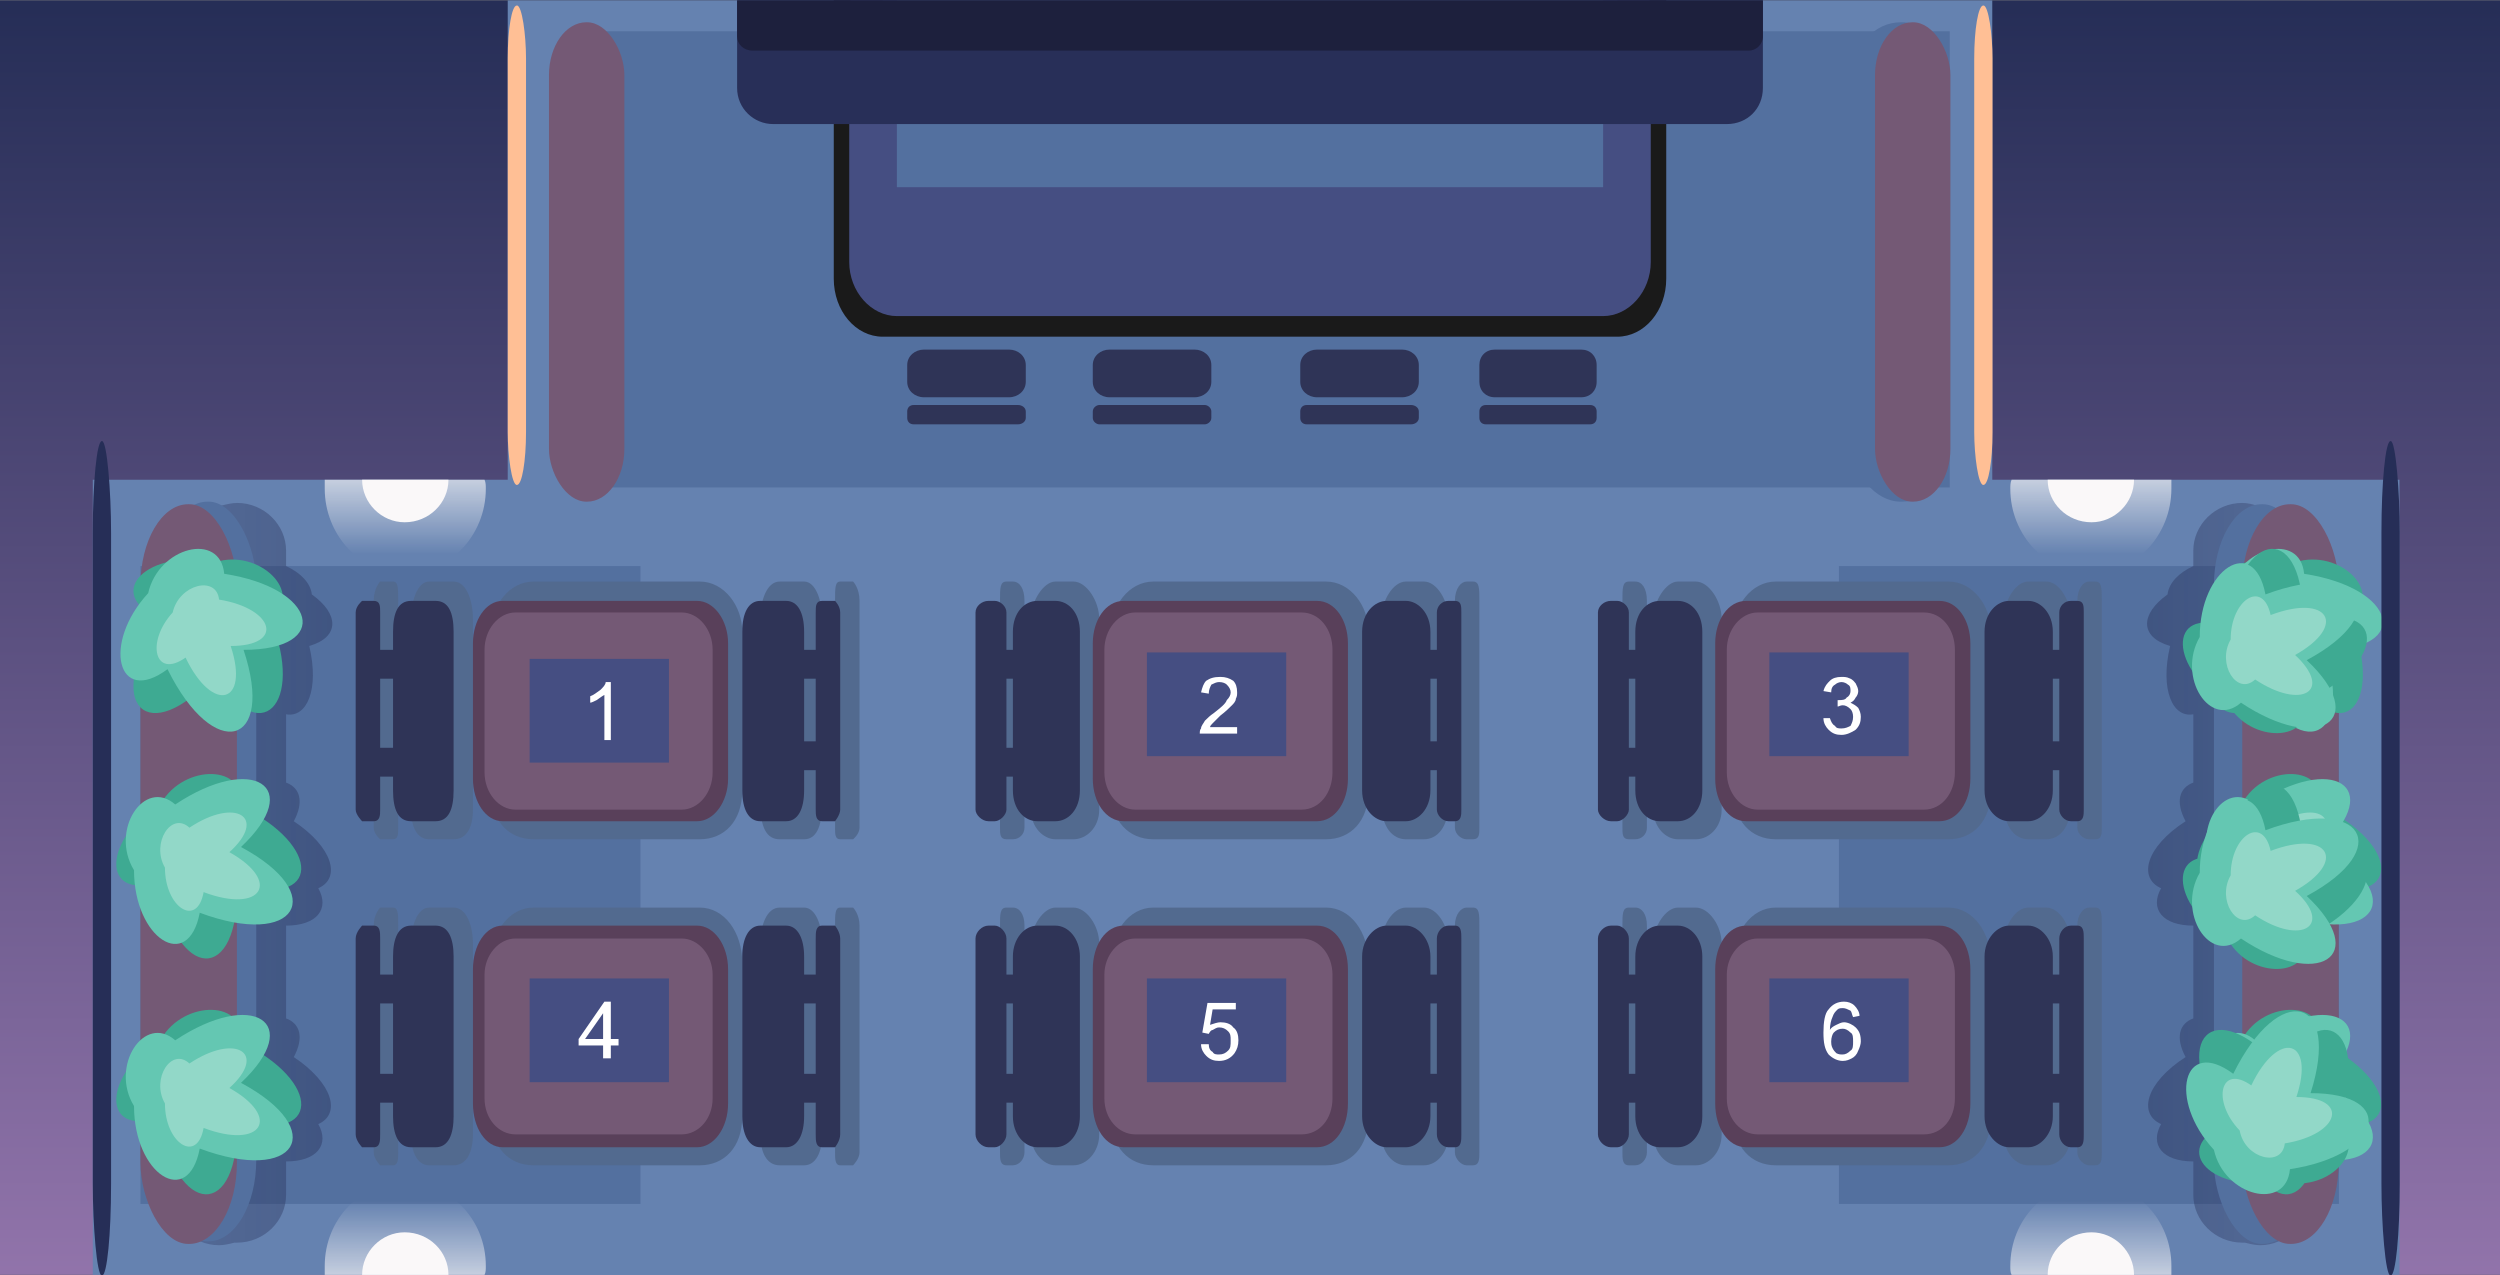 <?xml version="1.0" encoding="UTF-8"?>
<!DOCTYPE svg PUBLIC "-//W3C//DTD SVG 1.1//EN" "http://www.w3.org/Graphics/SVG/1.1/DTD/svg11.dtd">
<!-- Creator: CorelDRAW X8 -->
<svg xmlns="http://www.w3.org/2000/svg" xml:space="preserve" width="843px" height="430px" version="1.1" shape-rendering="geometricPrecision" text-rendering="geometricPrecision" image-rendering="optimizeQuality" fill-rule="evenodd" clip-rule="evenodd"
viewBox="0 0 1940 989"
 xmlns:xlink="http://www.w3.org/1999/xlink">
 <rect x="0" y="0" width="1940" height="989" fill="#333333" stroke="none"/>
 <defs>
   <linearGradient id="id0" gradientUnits="userSpaceOnUse" x1="950.311" y1="6.224" x2="950.313" y2="995.597">
    <stop offset="0" stop-opacity="1" stop-color="#262E57"/>
    <stop offset="1" stop-opacity="1" stop-color="#9274AB"/>
   </linearGradient>
   <mask id="id1">
     <linearGradient id="id2" gradientUnits="userSpaceOnUse" x1="1030.5" y1="598.876" x2="2074.64" y2="598.876">
      <stop offset="0" stop-opacity="1" stop-color="white"/>
      <stop offset="0.522" stop-opacity="0.502" stop-color="white"/>
      <stop offset="1" stop-opacity="0" stop-color="white"/>
     </linearGradient>
    <rect fill="url(#id2)" x="1664" y="388" width="149" height="581"/>
   </mask>
   <mask id="id3">
     <linearGradient id="id4" gradientUnits="userSpaceOnUse" x1="893.344" y1="598.876" x2="-150.792" y2="598.876">
      <stop offset="0" stop-opacity="1" stop-color="white"/>
      <stop offset="0.522" stop-opacity="0.502" stop-color="white"/>
      <stop offset="1" stop-opacity="0" stop-color="white"/>
     </linearGradient>
    <rect fill="url(#id4)" x="111" y="388" width="149" height="581"/>
   </mask>
   <mask id="id5">
     <linearGradient id="id6" gradientUnits="userSpaceOnUse" x1="319.73" y1="341.097" x2="319.733" y2="429.802">
      <stop offset="0" stop-opacity="1" stop-color="white"/>
      <stop offset="1" stop-opacity="0" stop-color="white"/>
     </linearGradient>
    <rect fill="url(#id6)" x="249" y="370" width="129.636" height="77.33"/>
   </mask>
   <mask id="id7">
     <linearGradient id="id8" gradientUnits="userSpaceOnUse" x1="1628.19" y1="341.097" x2="1628.19" y2="429.802">
      <stop offset="0" stop-opacity="1" stop-color="white"/>
      <stop offset="1" stop-opacity="0" stop-color="white"/>
     </linearGradient>
    <rect fill="url(#id8)" x="1558" y="370" width="129.639" height="77.33"/>
   </mask>
   <mask id="id9">
     <linearGradient id="id10" gradientUnits="userSpaceOnUse" x1="319.73" y1="1020.29" x2="319.733" y2="931.585">
      <stop offset="0" stop-opacity="1" stop-color="white"/>
      <stop offset="1" stop-opacity="0" stop-color="white"/>
     </linearGradient>
    <rect fill="url(#id10)" x="249" y="914" width="129.636" height="77.33"/>
   </mask>
   <mask id="id11">
     <linearGradient id="id12" gradientUnits="userSpaceOnUse" x1="1628.19" y1="1020.29" x2="1628.19" y2="931.585">
      <stop offset="0" stop-opacity="1" stop-color="white"/>
      <stop offset="1" stop-opacity="0" stop-color="white"/>
     </linearGradient>
    <rect fill="url(#id12)" x="1558" y="914" width="129.639" height="77.33"/>
   </mask>
 </defs>
 <g id="Layer_x0020_1">
  <polygon fill="url(#id0)" points="72,989 0,989 0,314 0,0 1940,0 1940,314 1940,989 1868,989 "/>
  <polygon fill="#6582B0" points="394,0 1546,0 1546,989 394,989 "/>
  <polygon fill="#6582B0" points="72,372 1862,372 1862,989 72,989 "/>
  <rect fill="#53709F" x="447" y="24" width="1066" height="354"/>
  <path fill="#1A1A1A" d="M1293 0c0,2 0,5 0,7l0 209c0,25 -17,45 -38,45l-570 0c-21,0 -38,-20 -38,-45l0 -209c0,-2 0,-5 0,-7l38 0 0 154 570 0 0 -154 38 0z"/>
  <rect fill="#53709F" x="1427" y="439" width="388" height="495"/>
  <path fill="#262E57" mask="url(#id1)" d="M1740 390l0 0c-21,0 -38,17 -38,37l0 12c-11,5 -19,13 -20,22 -21,15 -22,33 2,40 -8,34 2,56 18,53l0 53c-11,4 -14,15 -6,30 -31,20 -37,44 -19,52 -9,16 1,29 25,29l0 72c-11,4 -14,15 -6,30 -31,20 -37,44 -19,52 -9,16 1,29 25,29l0 26c0,20 17,37 38,37l0 0c0,0 1,0 2,0 4,1 8,2 12,2l0 0c20,0 37,-17 37,-38l0 -38c3,-5 4,-12 5,-20 16,-2 19,-19 7,-37 -1,-11 -5,-20 -12,-26l0 -99c3,-6 4,-13 5,-21 16,-2 19,-19 7,-37 -1,-11 -5,-20 -12,-26l0 -74c5,-4 7,-12 6,-22 14,-6 15,-33 -4,-58 7,-8 5,-17 -2,-23l0 -18c0,-20 -17,-37 -37,-37l0 0c-1,0 -2,0 -3,0 -3,-1 -7,-2 -11,-2z"/>
  <rect fill="#53709F" x="109" y="439" width="388" height="495"/>
  <path fill="#262E57" mask="url(#id3)" d="M184 390l0 0c21,0 38,17 38,37l0 12c11,5 19,13 20,22 21,15 22,33 -2,40 8,34 -2,56 -18,53l0 53c11,4 14,15 6,30 30,20 37,44 19,52 9,16 -1,29 -25,29l0 72c11,4 14,15 6,30 30,20 37,44 19,52 9,16 -1,29 -25,29l0 26c0,20 -17,37 -38,37l0 0c-1,0 -1,0 -2,0 -4,1 -8,2 -12,2l0 0c-21,0 -37,-17 -37,-38l0 -38c-3,-5 -5,-12 -6,-20 -16,-2 -18,-19 -6,-37 1,-11 5,-20 12,-26l0 -99c-3,-6 -5,-13 -6,-21 -16,-2 -18,-19 -6,-37 1,-11 5,-20 12,-26l0 -74c-5,-4 -7,-12 -6,-22 -14,-6 -15,-33 4,-58 -7,-8 -5,-17 2,-23l0 -18c0,-20 16,-37 37,-37l0 0c1,0 2,0 2,0 4,-1 8,-2 12,-2z"/>
  <rect fill="#53709F" x="1718" y="391" width="74.845" height="573.997" rx="37" ry="63"/>
  <rect fill="#745975" x="1740" y="391" width="74.845" height="573.997" rx="37" ry="63"/>
  <path fill="#3EAA92" d="M1781 436c35,-11 70,24 43,44 27,67 -8,102 -43,43 -52,59 -87,24 -43,-43 -44,-20 -9,-55 43,-44z"/>
  <path fill="#64C7B2" d="M1729 460c8,-36 56,-48 59,-15 72,11 84,59 16,59 24,75 -24,88 -60,15 -39,29 -51,-20 -15,-59z"/>
  <path fill="#92D8C8" d="M1749 475c4,-22 33,-29 35,-10 43,7 51,36 10,36 14,45 -15,53 -36,9 -24,17 -31,-12 -9,-35z"/>
  <path fill="#3EAA92" d="M1740 623c17,-31 66,-30 60,2 65,31 63,80 -2,61 2,78 -47,76 -60,-2 -45,15 -44,-34 2,-61z"/>
  <path fill="#64C7B2" d="M1718 675c-18,-31 8,-72 32,-51 60,-40 101,-14 52,33 68,37 42,79 -33,51 -9,47 -51,20 -51,-33z"/>
  <path fill="#92D8C8" d="M1742 673c-11,-19 5,-44 20,-31 35,-24 60,-8 30,19 42,23 26,48 -19,31 -6,28 -31,12 -31,-19z"/>
  <path fill="#3EAA92" d="M1740 806c17,-31 66,-30 60,2 65,31 63,80 -2,61 2,78 -47,76 -60,-2 -45,15 -44,-34 2,-61z"/>
  <path fill="#64C7B2" d="M1718 858c-18,-31 8,-72 32,-51 60,-40 101,-14 52,33 68,37 42,79 -33,51 -9,47 -51,20 -51,-33z"/>
  <path fill="#92D8C8" d="M1742 856c-11,-19 5,-44 20,-31 35,-24 60,-8 30,19 42,23 26,48 -19,31 -6,28 -31,12 -31,-19z"/>
  <rect fill="#53709F" x="124" y="389" width="74.845" height="573.997" rx="37" ry="63"/>
  <path fill="#2F3457" d="M717 271l66 0c7,0 13,5 13,12l0 13c0,7 -6,12 -13,12l-66 0c-7,0 -13,-5 -13,-12l0 -13c0,-7 6,-12 13,-12zm-8 58l81 0c3,0 6,-2 6,-5l0 -5c0,-3 -3,-5 -6,-5l-81 0c-3,0 -5,2 -5,5l0 5c0,3 2,5 5,5z"/>
  <path fill="#2F3457" d="M861 271l66 0c7,0 13,5 13,12l0 13c0,7 -6,12 -13,12l-66 0c-7,0 -13,-5 -13,-12l0 -13c0,-7 6,-12 13,-12zm-8 58l82 0c2,0 5,-2 5,-5l0 -5c0,-3 -3,-5 -5,-5l-82 0c-2,0 -5,2 -5,5l0 5c0,3 3,5 5,5z"/>
  <path fill="#2F3457" d="M1022 271l66 0c7,0 13,5 13,12l0 13c0,7 -6,12 -13,12l-66 0c-7,0 -13,-5 -13,-12l0 -13c0,-7 6,-12 13,-12zm-8 58l81 0c3,0 6,-2 6,-5l0 -5c0,-3 -3,-5 -6,-5l-81 0c-3,0 -5,2 -5,5l0 5c0,3 2,5 5,5z"/>
  <path fill="#2F3457" d="M1160 271l67 0c7,0 12,5 12,12l0 13c0,7 -5,12 -12,12l-67 0c-7,0 -12,-5 -12,-12l0 -13c0,-7 5,-12 12,-12zm-7 58l81 0c3,0 5,-2 5,-5l0 -5c0,-3 -2,-5 -5,-5l-81 0c-3,0 -5,2 -5,5l0 5c0,3 2,5 5,5z"/>
  <path fill="#454E82" d="M1280 0c1,2 1,5 1,7l0 196c0,23 -17,42 -37,42l-548 0c-20,0 -37,-19 -37,-42l0 -196c0,-2 0,-5 1,-7l36 0 0 145 548 0 0 -145 36 0z"/>
  <path fill="#282F58" d="M572 0l796 0 0 68c0,16 -12,28 -28,28l-740 0c-15,0 -28,-12 -28,-28l0 -68z"/>
  <rect fill="#745975" x="109" y="391" width="74.845" height="573.997" rx="37" ry="63"/>
  <rect fill="#FFBF95" x="394" y="4" width="14.193" height="372.014" rx="7" ry="41"/>
  <rect fill="#FFBF95" x="1532" y="4" width="14.193" height="372.014" rx="7" ry="41"/>
  <path fill="#3EAA92" d="M167 436c34,-11 70,24 43,44 27,67 -9,102 -43,43 -52,59 -88,24 -43,-43 -45,-20 -9,-55 43,-44z"/>
  <path fill="#64C7B2" d="M115 460c8,-36 56,-48 59,-15 72,11 84,59 15,59 25,75 -23,88 -59,15 -39,29 -51,-20 -15,-59z"/>
  <path fill="#92D8C8" d="M134 475c5,-22 34,-29 36,-10 43,7 51,36 9,36 15,45 -14,53 -35,9 -24,17 -31,-12 -10,-35z"/>
  <path fill="#3EAA92" d="M125 623c18,-31 67,-30 61,2 65,31 63,80 -2,61 2,78 -47,76 -61,-2 -45,15 -43,-34 2,-61z"/>
  <path fill="#64C7B2" d="M104 675c-19,-31 8,-72 32,-51 60,-40 101,-14 51,33 69,37 43,79 -32,51 -9,47 -51,20 -51,-33z"/>
  <path fill="#92D8C8" d="M128 673c-11,-19 5,-44 19,-31 36,-24 61,-8 31,19 41,23 25,48 -20,31 -5,28 -30,12 -30,-19z"/>
  <path fill="#3EAA92" d="M125 806c18,-31 67,-30 61,2 65,31 63,80 -2,61 2,78 -47,76 -61,-2 -45,15 -43,-34 2,-61z"/>
  <path fill="#64C7B2" d="M104 858c-19,-31 8,-72 32,-51 60,-40 101,-14 51,33 69,37 43,79 -32,51 -9,47 -51,20 -51,-33z"/>
  <path fill="#92D8C8" d="M128 856c-11,-19 5,-44 19,-31 36,-24 61,-8 31,19 41,23 25,48 -20,31 -5,28 -30,12 -30,-19z"/>
  <path fill="#3EAA92" d="M1770 916c35,11 70,-24 43,-44 27,-67 -8,-102 -43,-43 -52,-59 -88,-24 -43,43 -45,20 -9,55 43,44z"/>
  <path fill="#64C7B2" d="M1718 892c8,36 56,48 59,15 72,-11 84,-59 16,-59 24,-75 -24,-88 -60,-15 -39,-29 -51,20 -15,59z"/>
  <path fill="#92D8C8" d="M1738 877c4,22 33,29 35,10 43,-7 51,-36 9,-36 15,-45 -14,-53 -35,-9 -24,-17 -31,12 -9,35z"/>
  <path fill="#3EAA92" d="M1729 729c17,31 66,30 60,-2 65,-31 63,-80 -2,-61 2,-78 -47,-76 -60,2 -45,-15 -44,34 2,61z"/>
  <path fill="#64C7B2" d="M1707 677c-18,31 8,72 32,51 60,40 101,14 51,-33 69,-37 43,-79 -32,-51 -9,-47 -51,-20 -51,33z"/>
  <path fill="#92D8C8" d="M1731 679c-11,19 5,44 19,31 36,24 61,8 31,-19 41,-23 26,-48 -19,-31 -6,-28 -31,-12 -31,19z"/>
  <path fill="#3EAA92" d="M1729 546c17,31 66,30 60,-2 65,-31 63,-80 -2,-61 2,-78 -47,-76 -60,3 -45,-16 -44,33 2,60z"/>
  <path fill="#64C7B2" d="M1707 494c-18,31 8,72 32,51 60,40 101,14 51,-33 69,-37 43,-79 -32,-51 -9,-47 -51,-20 -51,33z"/>
  <path fill="#92D8C8" d="M1731 496c-11,19 5,44 19,31 36,24 61,9 31,-19 41,-23 26,-48 -19,-31 -6,-28 -31,-12 -31,19z"/>
  <path fill="#1D203D" d="M572 0l796 0 0 28c0,6 -5,11 -11,11l-773 0c-7,0 -12,-5 -12,-11l0 -28z"/>
  <rect fill="#745975" x="426" y="17" width="58.527" height="372.014" rx="29" ry="41"/>
  <rect fill="#53709F" x="1438" y="17" width="74.845" height="372.014" rx="37" ry="41"/>
  <rect fill="#745975" x="1455" y="17" width="58.527" height="372.014" rx="29" ry="41"/>
  <rect fill="#262E57" x="72" y="342" width="14.193" height="647.579" rx="7" ry="71"/>
  <rect fill="#262E57" x="1848" y="342" width="14.193" height="647.579" rx="7" ry="71"/>
  <path fill="#FAF8F9" d="M348 372c0,18 -15,33 -34,33 -18,0 -33,-15 -33,-33l67 0z"/>
  <path fill="#FAF8F9" mask="url(#id5)" d="M376 372c1,2 1,5 1,7 0,36 -28,66 -63,66 -34,0 -62,-30 -62,-66 0,-2 0,-5 0,-7l124 0z"/>
  <path fill="#FAF8F9" d="M1656 372c0,18 -15,33 -33,33 -19,0 -34,-15 -34,-33l67 0z"/>
  <path fill="#FAF8F9" mask="url(#id7)" d="M1685 372c0,2 0,5 0,7 0,36 -28,66 -62,66 -35,0 -63,-30 -63,-66 0,-2 0,-5 1,-7l124 0z"/>
  <path fill="#FAF8F9" d="M348 989c0,-18 -15,-33 -34,-33 -18,0 -33,15 -33,33l67 0z"/>
  <path fill="#FAF8F9" mask="url(#id9)" d="M376 989c1,-2 1,-4 1,-7 0,-36 -28,-65 -63,-65 -34,0 -62,29 -62,65 0,3 0,5 0,7l124 0z"/>
  <path fill="#FAF8F9" d="M1656 989c0,-18 -15,-33 -33,-33 -19,0 -34,15 -34,33l67 0z"/>
  <path fill="#FAF8F9" mask="url(#id11)" d="M1685 989c0,-2 0,-4 0,-7 0,-36 -28,-65 -62,-65 -35,0 -63,29 -63,65 0,3 0,5 1,7l124 0z"/>
 </g>
 <g id="Layer_x0020_1_0">
  <path fill="#526A8F" d="M590 623l0 -143c0,-14 5,-29 15,-29l19 0c9,0 14,15 14,29l0 14 10 0 0 -28c0,-10 0,-15 4,-15l10 0c0,0 5,5 5,15l0 176c0,5 -5,9 -5,9l-10 0c-4,0 -4,-4 -4,-9l0 -33 -10 0 0 14c0,19 -5,28 -14,28l-19 0c-10,0 -15,-9 -15,-28l0 0zm-176 -172l129 0c19,0 33,19 33,39l0 123c0,24 -14,38 -33,38l-129 0c-19,0 -33,-14 -33,-38l0 -123c0,-20 14,-39 33,-39zm-105 134l10 0 0 -62 -10 0 0 62zm10 24l-10 0 0 33c0,5 0,9 -4,9l-10 0c0,0 -5,-4 -5,-9l0 -176c0,-10 5,-15 5,-15l10 0c4,0 4,5 4,15l0 28 10 0 0 -14c0,-14 5,-29 14,-29l19 0c10,0 15,15 15,29l0 148c0,14 -5,23 -15,23l-19 0c-9,0 -14,-9 -14,-23l0 -19zm329 -24l0 -62 -10 0 0 62 10 0z"/>
  <path fill="#59405A" d="M390 466l151 0c13,0 24,15 24,33l0 105c0,18 -11,33 -24,33l-151 0c-13,0 -23,-15 -23,-33l0 -105c0,-18 10,-33 23,-33z"/>
  <path fill="#745975" d="M400 475l129 0c13,0 24,13 24,29l0 95c0,16 -11,29 -24,29l-129 0c-13,0 -24,-13 -24,-29l0 -95c0,-16 11,-29 24,-29z"/>
  <path fill="#2F3457" d="M352 613l0 -123c0,-15 -4,-24 -14,-24l-19 0c-10,0 -14,9 -14,24l0 123c0,15 4,24 14,24l19 0c10,0 14,-9 14,-24zm-76 15l0 -153c0,-5 5,-9 5,-9l9 0c5,0 5,4 5,9l0 153c0,4 0,9 -5,9l-9 0c0,0 -5,-5 -5,-9z"/>
  <rect fill="#2F3457" x="290" y="504" width="25.82" height="22.381"/>
  <rect fill="#2F3457" x="290" y="580" width="25.82" height="22.381"/>
  <path fill="#2F3457" d="M576 613l0 -123c0,-15 5,-24 14,-24l20 0c9,0 14,9 14,24l0 123c0,15 -5,24 -14,24l-20 0c-9,0 -14,-9 -14,-24zm76 15l0 -153c0,-5 -4,-9 -4,-9l-10 0c-5,0 -5,4 -5,9l0 153c0,4 0,9 5,9l10 0c0,0 4,-5 4,-9z"/>
  <rect fill="#2F3457" x="614" y="504" width="25.82" height="22.381"/>
  <rect fill="#2F3457" x="614" y="575" width="25.82" height="22.381"/>
  <path fill="#526A8F" d="M590 880l0 -148c0,-14 5,-28 15,-28l19 0c9,0 14,14 14,28l0 15 10 0 0 -29c0,-9 0,-14 4,-14l10 0c0,0 5,5 5,14l0 176c0,5 -5,10 -5,10l-10 0c-4,0 -4,-5 -4,-10l0 -33 -10 0 0 19c0,14 -5,24 -14,24l-19 0c-10,0 -15,-10 -15,-24zm-176 -176l129 0c19,0 33,19 33,43l0 119c0,24 -14,38 -33,38l-129 0c-19,0 -33,-14 -33,-38l0 -119c0,-24 14,-43 33,-43zm-105 133l10 0 0 -62 -10 0 0 62zm10 24l-10 0 0 33c0,5 0,10 -4,10l-10 0c0,0 -5,-5 -5,-10l0 -176c0,-9 5,-14 5,-14l10 0c4,0 4,5 4,14l0 29 10 0 0 -15c0,-14 5,-28 14,-28l19 0c10,0 15,14 15,28l0 148c0,14 -5,24 -15,24l-19 0c-9,0 -14,-10 -14,-24l0 -19zm329 -24l0 -62 -10 0 0 62 10 0z"/>
  <path fill="#59405A" d="M390 718l151 0c13,0 24,15 24,34l0 104c0,19 -11,34 -24,34l-151 0c-13,0 -23,-15 -23,-34l0 -104c0,-19 10,-34 23,-34z"/>
  <path fill="#745975" d="M400 728l129 0c13,0 24,13 24,28l0 96c0,16 -11,28 -24,28l-129 0c-13,0 -24,-12 -24,-28l0 -96c0,-15 11,-28 24,-28z"/>
  <path fill="#2F3457" d="M352 866l0 -124c0,-14 -4,-24 -14,-24l-19 0c-10,0 -14,10 -14,24l0 124c0,14 4,24 14,24l19 0c10,0 14,-10 14,-24zm-76 14l0 -152c0,-5 5,-10 5,-10l9 0c5,0 5,5 5,10l0 152c0,5 0,10 -5,10l-9 0c0,0 -5,-5 -5,-10z"/>
  <rect fill="#2F3457" x="290" y="756" width="25.82" height="22.381"/>
  <rect fill="#2F3457" x="290" y="833" width="25.82" height="22.381"/>
  <path fill="#2F3457" d="M576 866l0 -124c0,-14 5,-24 14,-24l20 0c9,0 14,10 14,24l0 124c0,14 -5,24 -14,24l-20 0c-9,0 -14,-10 -14,-24zm76 14l0 -152c0,-5 -4,-10 -4,-10l-10 0c-5,0 -5,5 -5,10l0 152c0,5 0,10 5,10l10 0c0,0 4,-5 4,-10z"/>
  <rect fill="#2F3457" x="614" y="756" width="25.82" height="22.381"/>
  <rect fill="#2F3457" x="614" y="833" width="25.82" height="22.381"/>
  <path fill="#526A8F" d="M1072 623l0 -143c0,-14 9,-29 19,-29l14 0c10,0 19,15 19,29l0 14 5 0 0 -28c0,-10 5,-15 9,-15l5 0c5,0 5,5 5,15l0 176c0,5 0,9 -5,9l-5 0c-4,0 -9,-4 -9,-9l0 -33 -5 0 0 14c0,19 -9,28 -19,28l-14 0c-10,0 -19,-9 -19,-28l0 0zm-177 -172l134 0c19,0 33,19 33,39l0 123c0,24 -14,38 -33,38l-134 0c-19,0 -33,-14 -33,-38l0 -123c0,-20 14,-39 33,-39zm-100 134l5 0 0 -62 -5 0 0 62zm5 24l-5 0 0 33c0,5 -4,9 -9,9l-5 0c-5,0 -5,-4 -5,-9l0 -176c0,-10 0,-15 5,-15l5 0c5,0 9,5 9,15l0 28 5 0 0 -14c0,-14 10,-29 19,-29l14 0c10,0 20,15 20,29l0 148c0,14 -10,23 -20,23l-14 0c-9,0 -19,-9 -19,-23l0 -19zm329 -24l0 -62 -5 0 0 62 5 0z"/>
  <path fill="#59405A" d="M872 466l150 0c14,0 24,15 24,33l0 105c0,18 -10,33 -24,33l-150 0c-14,0 -24,-15 -24,-33l0 -105c0,-18 10,-33 24,-33z"/>
  <path fill="#745975" d="M881 475l129 0c14,0 24,13 24,29l0 95c0,16 -10,29 -24,29l-129 0c-13,0 -24,-13 -24,-29l0 -95c0,-16 11,-29 24,-29z"/>
  <path fill="#2F3457" d="M838 613l0 -123c0,-15 -9,-24 -19,-24l-14 0c-10,0 -19,9 -19,24l0 123c0,15 9,24 19,24l14 0c10,0 19,-9 19,-24zm-81 15l0 -153c0,-5 5,-9 10,-9l5 0c4,0 9,4 9,9l0 153c0,4 -5,9 -9,9l-5 0c-5,0 -10,-5 -10,-9z"/>
  <rect fill="#2F3457" x="772" y="504" width="25.82" height="22.381"/>
  <rect fill="#2F3457" x="772" y="580" width="25.82" height="22.381"/>
  <path fill="#2F3457" d="M1057 613l0 -123c0,-15 10,-24 19,-24l15 0c9,0 19,9 19,24l0 123c0,15 -10,24 -19,24l-15 0c-9,0 -19,-9 -19,-24zm77 15l0 -153c0,-5 0,-9 -5,-9l-5 0c-5,0 -9,4 -9,9l0 153c0,4 4,9 9,9l5 0c5,0 5,-5 5,-9z"/>
  <rect fill="#2F3457" x="1095" y="504" width="25.82" height="22.381"/>
  <rect fill="#2F3457" x="1095" y="575" width="25.82" height="22.381"/>
  <path fill="#526A8F" d="M1072 880l0 -148c0,-14 9,-28 19,-28l14 0c10,0 19,14 19,28l0 15 5 0 0 -29c0,-9 5,-14 9,-14l5 0c5,0 5,5 5,14l0 176c0,5 0,10 -5,10l-5 0c-4,0 -9,-5 -9,-10l0 -33 -5 0 0 19c0,14 -9,24 -19,24l-14 0c-10,0 -19,-10 -19,-24zm-177 -176l134 0c19,0 33,19 33,43l0 119c0,24 -14,38 -33,38l-134 0c-19,0 -33,-14 -33,-38l0 -119c0,-24 14,-43 33,-43zm-100 133l5 0 0 -62 -5 0 0 62zm5 24l-5 0 0 33c0,5 -4,10 -9,10l-5 0c-5,0 -5,-5 -5,-10l0 -176c0,-9 0,-14 5,-14l5 0c5,0 9,5 9,14l0 29 5 0 0 -15c0,-14 10,-28 19,-28l14 0c10,0 20,14 20,28l0 148c0,14 -10,24 -20,24l-14 0c-9,0 -19,-10 -19,-24l0 -19zm329 -24l0 -62 -5 0 0 62 5 0z"/>
  <path fill="#59405A" d="M872 718l150 0c14,0 24,15 24,34l0 104c0,19 -10,34 -24,34l-150 0c-14,0 -24,-15 -24,-34l0 -104c0,-19 10,-34 24,-34z"/>
  <path fill="#745975" d="M881 728l129 0c14,0 24,13 24,28l0 96c0,16 -10,28 -24,28l-129 0c-13,0 -24,-12 -24,-28l0 -96c0,-15 11,-28 24,-28z"/>
  <path fill="#2F3457" d="M838 866l0 -124c0,-14 -9,-24 -19,-24l-14 0c-10,0 -19,10 -19,24l0 124c0,14 9,24 19,24l14 0c10,0 19,-10 19,-24zm-81 14l0 -152c0,-5 5,-10 10,-10l5 0c4,0 9,5 9,10l0 152c0,5 -5,10 -9,10l-5 0c-5,0 -10,-5 -10,-10z"/>
  <rect fill="#2F3457" x="772" y="756" width="25.82" height="22.381"/>
  <rect fill="#2F3457" x="772" y="833" width="25.82" height="22.381"/>
  <path fill="#2F3457" d="M1057 866l0 -124c0,-14 10,-24 19,-24l15 0c9,0 19,10 19,24l0 124c0,14 -10,24 -19,24l-15 0c-9,0 -19,-10 -19,-24zm77 14l0 -152c0,-5 0,-10 -5,-10l-5 0c-5,0 -9,5 -9,10l0 152c0,5 4,10 9,10l5 0c5,0 5,-5 5,-10z"/>
  <rect fill="#2F3457" x="1095" y="756" width="25.82" height="22.381"/>
  <rect fill="#2F3457" x="1095" y="833" width="25.82" height="22.381"/>
  <rect fill="#454E82" x="411" y="511" width="108.105" height="80.505"/>
  <path fill="white" fill-rule="nonzero" d="M474 574l-5 0 0 -35c-2,1 -3,2 -6,4 -2,1 -4,2 -5,2l0 -5c3,-1 5,-3 8,-5 2,-2 4,-4 4,-6l4 0 0 45z"/>
  <rect fill="#454E82" x="411" y="759" width="108.105" height="80.505"/>
  <path fill="white" fill-rule="nonzero" d="M468 821l0 -10 -19 0 0 -5 20 -29 5 0 0 29 6 0 0 5 -6 0 0 10 -6 0zm0 -15l0 -20 -14 20 14 0z"/>
  <rect fill="#454E82" x="890" y="759" width="108.105" height="80.505"/>
  <path fill="white" fill-rule="nonzero" d="M932 810l6 0c0,3 1,5 3,6 1,2 3,2 5,2 3,0 5,-1 7,-3 2,-2 2,-4 2,-8 0,-3 0,-5 -2,-7 -2,-2 -4,-3 -7,-3 -2,0 -3,1 -5,2 -1,0 -2,1 -3,3l-5 -1 4 -23 22 0 0 5 -18 0 -2 12c3,-1 6,-2 8,-2 4,0 8,1 10,4 3,2 4,6 4,10 0,4 -1,7 -3,10 -3,4 -7,6 -12,6 -4,0 -7,-1 -10,-4 -2,-2 -4,-5 -4,-9z"/>
  <rect fill="#454E82" x="890" y="506" width="108.105" height="80.505"/>
  <path fill="white" fill-rule="nonzero" d="M960 564l0 5 -29 0c0,-1 0,-3 1,-4 0,-2 2,-4 3,-6 2,-2 4,-4 7,-6 5,-4 9,-7 10,-10 2,-2 3,-4 3,-6 0,-2 -1,-4 -3,-6 -1,-1 -3,-2 -6,-2 -2,0 -4,1 -6,2 -1,2 -2,4 -2,7l-6 -1c1,-4 2,-7 4,-9 3,-2 6,-3 11,-3 4,0 7,1 10,3 2,2 3,5 3,9 0,2 0,3 -1,5 0,2 -2,4 -3,5 -2,2 -5,5 -9,8 -3,3 -5,5 -6,6 -1,1 -2,2 -2,3l21 0z"/>
  <path fill="#526A8F" d="M1555 623l0 -143c0,-14 9,-29 19,-29l14 0c10,0 19,15 19,29l0 14 5 0 0 -28c0,-10 5,-15 9,-15l5 0c5,0 5,5 5,15l0 176c0,5 0,9 -5,9l-5 0c-4,0 -9,-4 -9,-9l0 -33 -5 0 0 14c0,19 -9,28 -19,28l-14 0c-10,0 -19,-9 -19,-28l0 0zm-177 -172l134 0c19,0 33,19 33,39l0 123c0,24 -14,38 -33,38l-134 0c-19,0 -33,-14 -33,-38l0 -123c0,-20 14,-39 33,-39zm-100 134l5 0 0 -62 -5 0 0 62zm5 24l-5 0 0 33c0,5 -4,9 -9,9l-5 0c-5,0 -5,-4 -5,-9l0 -176c0,-10 0,-15 5,-15l5 0c5,0 9,5 9,15l0 28 5 0 0 -14c0,-14 10,-29 19,-29l14 0c10,0 20,15 20,29l0 148c0,14 -10,23 -20,23l-14 0c-9,0 -19,-9 -19,-23l0 -19zm329 -24l0 -62 -5 0 0 62 5 0z"/>
  <path fill="#59405A" d="M1355 466l150 0c14,0 24,15 24,33l0 105c0,18 -10,33 -24,33l-150 0c-14,0 -24,-15 -24,-33l0 -105c0,-18 10,-33 24,-33z"/>
  <path fill="#745975" d="M1364 475l129 0c14,0 24,13 24,29l0 95c0,16 -10,29 -24,29l-129 0c-13,0 -24,-13 -24,-29l0 -95c0,-16 11,-29 24,-29z"/>
  <path fill="#2F3457" d="M1321 613l0 -123c0,-15 -9,-24 -19,-24l-14 0c-10,0 -19,9 -19,24l0 123c0,15 9,24 19,24l14 0c10,0 19,-9 19,-24zm-81 15l0 -153c0,-5 5,-9 10,-9l5 0c4,0 9,4 9,9l0 153c0,4 -5,9 -9,9l-5 0c-5,0 -10,-5 -10,-9z"/>
  <rect fill="#2F3457" x="1255" y="504" width="25.82" height="22.381"/>
  <rect fill="#2F3457" x="1255" y="580" width="25.82" height="22.381"/>
  <path fill="#2F3457" d="M1540 613l0 -123c0,-15 10,-24 19,-24l15 0c9,0 19,9 19,24l0 123c0,15 -10,24 -19,24l-15 0c-9,0 -19,-9 -19,-24zm77 15l0 -153c0,-5 0,-9 -5,-9l-5 0c-5,0 -9,4 -9,9l0 153c0,4 4,9 9,9l5 0c5,0 5,-5 5,-9z"/>
  <rect fill="#2F3457" x="1579" y="504" width="25.82" height="22.381"/>
  <rect fill="#2F3457" x="1579" y="575" width="25.82" height="22.381"/>
  <path fill="#526A8F" d="M1555 880l0 -148c0,-14 9,-28 19,-28l14 0c10,0 19,14 19,28l0 15 5 0 0 -29c0,-9 5,-14 9,-14l5 0c5,0 5,5 5,14l0 176c0,5 0,10 -5,10l-5 0c-4,0 -9,-5 -9,-10l0 -33 -5 0 0 19c0,14 -9,24 -19,24l-14 0c-10,0 -19,-10 -19,-24zm-177 -176l134 0c19,0 33,19 33,43l0 119c0,24 -14,38 -33,38l-134 0c-19,0 -33,-14 -33,-38l0 -119c0,-24 14,-43 33,-43zm-100 133l5 0 0 -62 -5 0 0 62zm5 24l-5 0 0 33c0,5 -4,10 -9,10l-5 0c-5,0 -5,-5 -5,-10l0 -176c0,-9 0,-14 5,-14l5 0c5,0 9,5 9,14l0 29 5 0 0 -15c0,-14 10,-28 19,-28l14 0c10,0 20,14 20,28l0 148c0,14 -10,24 -20,24l-14 0c-9,0 -19,-10 -19,-24l0 -19zm329 -24l0 -62 -5 0 0 62 5 0z"/>
  <path fill="#59405A" d="M1355 718l150 0c14,0 24,15 24,34l0 104c0,19 -10,34 -24,34l-150 0c-14,0 -24,-15 -24,-34l0 -104c0,-19 10,-34 24,-34z"/>
  <path fill="#745975" d="M1364 728l129 0c14,0 24,13 24,28l0 96c0,16 -10,28 -24,28l-129 0c-13,0 -24,-12 -24,-28l0 -96c0,-15 11,-28 24,-28z"/>
  <path fill="#2F3457" d="M1321 866l0 -124c0,-14 -9,-24 -19,-24l-14 0c-10,0 -19,10 -19,24l0 124c0,14 9,24 19,24l14 0c10,0 19,-10 19,-24zm-81 14l0 -152c0,-5 5,-10 10,-10l5 0c4,0 9,5 9,10l0 152c0,5 -5,10 -9,10l-5 0c-5,0 -10,-5 -10,-10z"/>
  <rect fill="#2F3457" x="1255" y="756" width="25.82" height="22.381"/>
  <rect fill="#2F3457" x="1255" y="833" width="25.82" height="22.381"/>
  <path fill="#2F3457" d="M1540 866l0 -124c0,-14 10,-24 19,-24l15 0c9,0 19,10 19,24l0 124c0,14 -10,24 -19,24l-15 0c-9,0 -19,-10 -19,-24zm77 14l0 -152c0,-5 0,-10 -5,-10l-5 0c-5,0 -9,5 -9,10l0 152c0,5 4,10 9,10l5 0c5,0 5,-5 5,-10z"/>
  <rect fill="#2F3457" x="1579" y="756" width="25.82" height="22.381"/>
  <rect fill="#2F3457" x="1579" y="833" width="25.82" height="22.381"/>
  <rect fill="#454E82" x="1373" y="759" width="108.105" height="80.505"/>
  <path fill="white" fill-rule="nonzero" d="M1443 788l-5 1c-1,-2 -1,-4 -2,-5 -2,-1 -4,-2 -6,-2 -1,0 -3,0 -4,1 -2,2 -3,3 -4,6 -1,2 -2,6 -2,10 1,-2 3,-3 5,-4 2,-1 4,-2 6,-2 3,0 7,2 9,4 3,3 4,6 4,11 0,2 -1,5 -2,7 -1,3 -3,5 -5,6 -2,1 -4,2 -7,2 -4,0 -8,-2 -11,-5 -3,-4 -4,-9 -4,-17 0,-8 1,-15 4,-18 3,-4 7,-6 12,-6 3,0 6,1 8,3 2,2 4,5 4,8zm-22 20c0,1 0,3 1,5 1,2 2,3 3,4 2,1 3,1 5,1 2,0 4,-1 6,-3 2,-1 2,-4 2,-7 0,-3 0,-6 -2,-7 -2,-2 -4,-3 -6,-3 -3,0 -5,1 -7,3 -1,1 -2,4 -2,7z"/>
  <rect fill="#454E82" x="1373" y="506" width="108.105" height="80.505"/>
  <path fill="white" fill-rule="nonzero" d="M1415 557l5 0c1,3 2,5 4,6 1,2 3,2 5,2 3,0 5,-1 7,-2 1,-2 2,-4 2,-7 0,-3 -1,-5 -2,-6 -2,-2 -4,-3 -6,-3 -2,0 -3,1 -4,1l0 -5c1,0 1,0 1,0 2,0 5,0 6,-2 2,-1 3,-3 3,-5 0,-2 0,-4 -2,-5 -1,-1 -3,-2 -5,-2 -2,0 -4,1 -5,2 -2,1 -3,3 -3,6l-6 -1c1,-4 3,-6 5,-8 2,-2 5,-3 9,-3 2,0 4,0 6,1 3,1 4,3 5,4 1,2 2,4 2,6 0,2 -1,4 -2,5 -1,2 -2,3 -4,4 2,1 4,2 6,4 1,2 2,4 2,7 0,4 -1,7 -4,10 -3,2 -7,4 -11,4 -4,0 -7,-1 -10,-4 -2,-2 -4,-5 -4,-9z"/>
 </g>
</svg>

